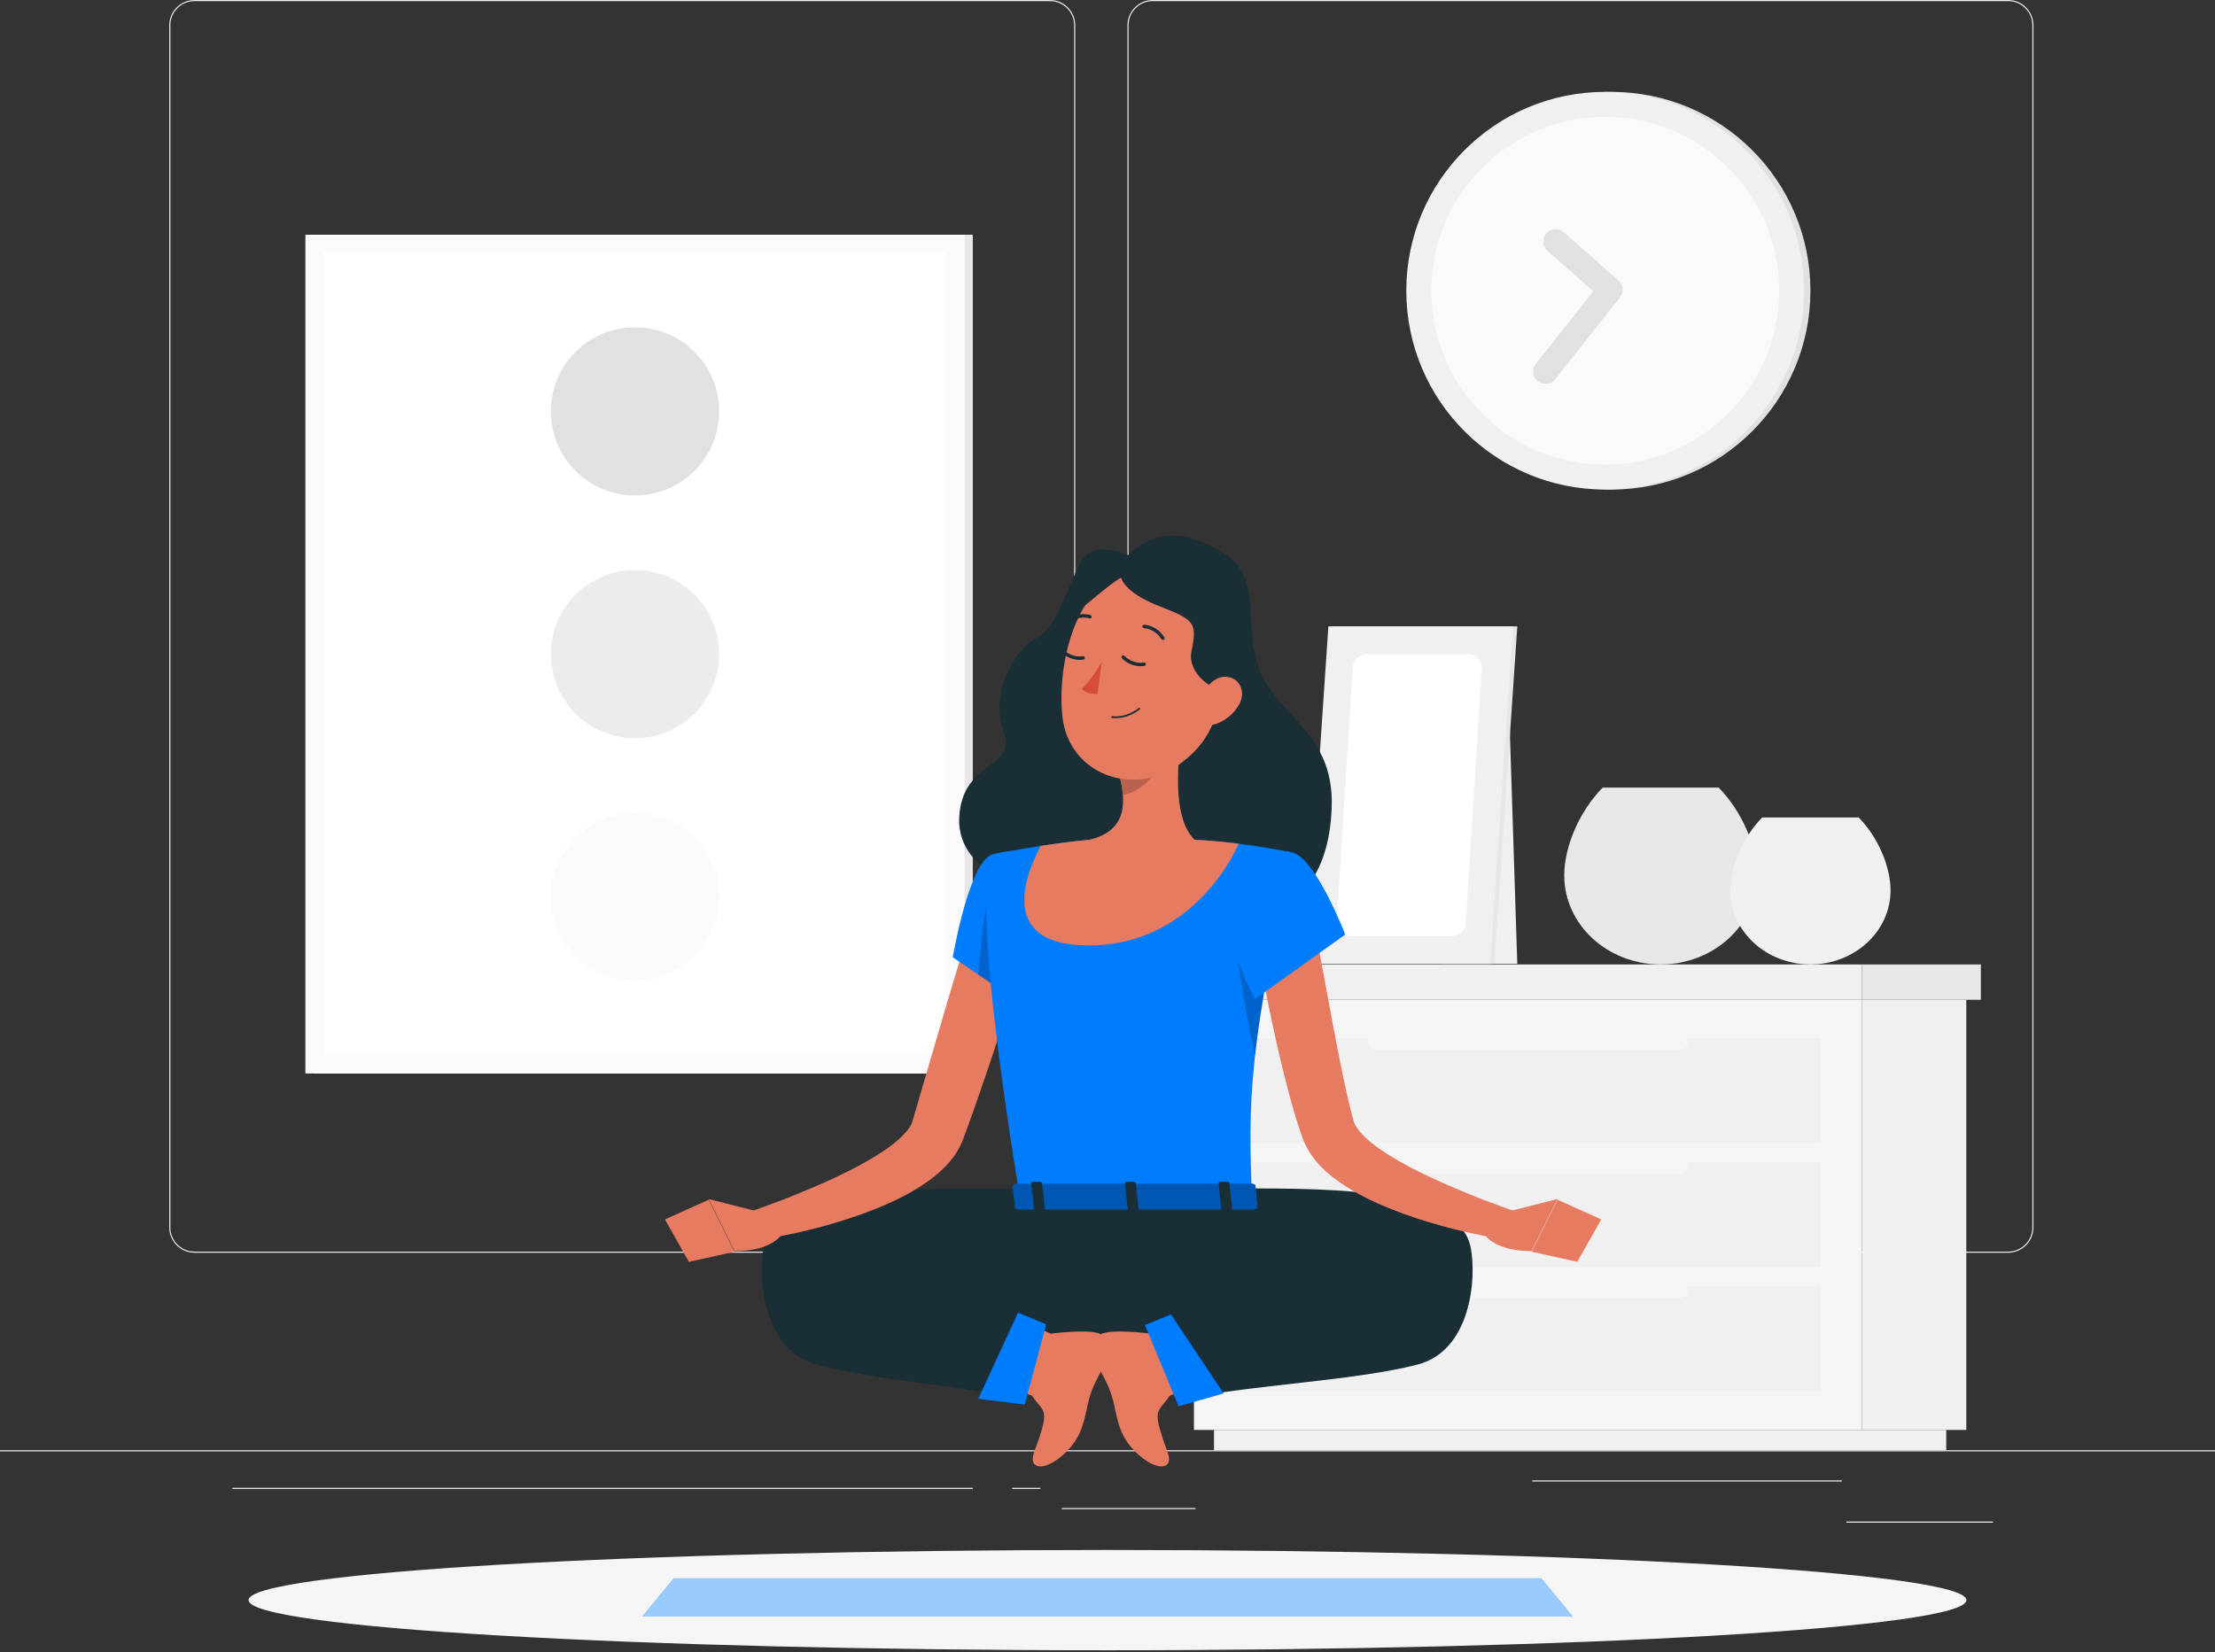 <?xml version="1.0" encoding="UTF-8" standalone="no"?>
<!DOCTYPE svg PUBLIC "-//W3C//DTD SVG 1.1//EN" "http://www.w3.org/Graphics/SVG/1.1/DTD/svg11.dtd">
<svg width="100%" height="100%" viewBox="0 0 500 373" version="1.1" xmlns="http://www.w3.org/2000/svg" xmlns:xlink="http://www.w3.org/1999/xlink" xml:space="preserve" xmlns:serif="http://www.serif.com/" style="fill-rule:evenodd;clip-rule:evenodd;stroke-linejoin:round;stroke-miterlimit:2;">
    <rect x="0" y="0" width="500" height="373" fill="#333333" stroke="none"/>
    <g transform="matrix(1,0,0,1,0,-54.952)">
        <g transform="matrix(1,0,0,1,0,265.046)">
            <rect x="0" y="117.352" width="500" height="0.25" style="fill:rgb(236,236,236);"/>
        </g>
        <g transform="matrix(1,0,0,1,0,297.239)">
            <rect x="416.779" y="101.256" width="33.122" height="0.249" style="fill:rgb(236,236,236);"/>
        </g>
        <g transform="matrix(1,0,0,1,0,291.139)">
            <rect x="239.645" y="104.306" width="30.22" height="0.249" style="fill:rgb(236,236,236);"/>
        </g>
        <g transform="matrix(1,0,0,1,0,278.667)">
            <rect x="345.889" y="110.542" width="69.889" height="0.249" style="fill:rgb(236,236,236);"/>
        </g>
        <g transform="matrix(1,0,0,1,0,282.027)">
            <rect x="52.459" y="108.862" width="167.138" height="0.249" style="fill:rgb(236,236,236);"/>
        </g>
        <g transform="matrix(1,0,0,1,0,282.027)">
            <rect x="228.5" y="108.862" width="6.333" height="0.249" style="fill:rgb(236,236,236);"/>
        </g>
        <g transform="matrix(1,0,0,1,43.915,337.549)">
            <path d="M0,-282.347C-3.01,-282.347 -5.458,-279.899 -5.458,-276.889L-5.458,-5.458C-5.458,-2.448 -3.01,0 0,0L193.099,0C196.107,0 198.556,-2.448 198.556,-5.458L198.556,-276.889C198.556,-279.899 196.107,-282.347 193.099,-282.347L0,-282.347ZM193.099,0.25L0,0.25C-3.147,0.25 -5.708,-2.31 -5.708,-5.458L-5.708,-276.889C-5.708,-280.036 -3.147,-282.597 0,-282.597L193.099,-282.597C196.245,-282.597 198.806,-280.036 198.806,-276.889L198.806,-5.458C198.806,-2.31 196.245,0.25 193.099,0.25" style="fill:rgb(236,236,236);fill-rule:nonzero;"/>
        </g>
        <g transform="matrix(1,0,0,1,260.212,337.549)">
            <path d="M0,-282.347C-3.009,-282.347 -5.457,-279.899 -5.457,-276.889L-5.457,-5.458C-5.457,-2.448 -3.009,0 0,0L193.099,0C196.108,0 198.557,-2.448 198.557,-5.458L198.557,-276.889C198.557,-279.899 196.108,-282.347 193.099,-282.347L0,-282.347ZM193.099,0.25L0,0.25C-3.147,0.25 -5.707,-2.31 -5.707,-5.458L-5.707,-276.889C-5.707,-280.036 -3.147,-282.597 0,-282.597L193.099,-282.597C196.246,-282.597 198.807,-280.036 198.807,-276.889L198.807,-5.458C198.807,-2.31 196.246,0.25 193.099,0.25" style="fill:rgb(236,236,236);fill-rule:nonzero;"/>
        </g>
        <g transform="matrix(1,0,0,1,0,158.502)">
            <rect x="420.277" y="122.185" width="23.581" height="97.128" style="fill:rgb(240,240,240);"/>
        </g>
        <g transform="matrix(1,0,0,1,0,260.213)">
            <rect x="274.04" y="117.602" width="165.291" height="4.583" style="fill:rgb(240,240,240);"/>
        </g>
        <g transform="matrix(-1,0,0,1,689.789,158.502)">
            <rect x="269.512" y="122.185" width="150.765" height="97.128" style="fill:rgb(245,245,245);"/>
        </g>
        <g transform="matrix(-1,0,0,1,689.789,158.501)">
            <rect x="278.783" y="158.888" width="132.223" height="23.723" style="fill:rgb(240,240,240);"/>
        </g>
        <g transform="matrix(-1,0,0,1,689.789,214.599)">
            <rect x="278.783" y="130.839" width="132.223" height="23.723" style="fill:rgb(240,240,240);"/>
        </g>
        <g transform="matrix(1,0,0,1,310.379,316.737)">
            <path d="M0,3.253L69.03,3.253C69.925,3.253 70.657,2.521 70.657,1.626C70.657,0.732 69.925,0 69.03,0L0,0C-0.895,0 -1.627,0.732 -1.627,1.626C-1.627,2.521 -0.895,3.253 0,3.253" style="fill:rgb(245,245,245);fill-rule:nonzero;"/>
        </g>
        <g transform="matrix(-1,0,0,1,689.789,102.403)">
            <rect x="278.783" y="186.937" width="132.223" height="23.723" style="fill:rgb(240,240,240);"/>
        </g>
        <g transform="matrix(1,0,0,1,310.379,288.687)">
            <path d="M0,3.253L69.03,3.253C69.925,3.253 70.657,2.521 70.657,1.626C70.657,0.732 69.925,0 69.03,0L0,0C-0.895,0 -1.627,0.732 -1.627,1.626C-1.627,2.521 -0.895,3.253 0,3.253" style="fill:rgb(245,245,245);fill-rule:nonzero;"/>
        </g>
        <g transform="matrix(1,0,0,1,310.379,344.786)">
            <path d="M0,3.253L69.03,3.253C69.925,3.253 70.657,2.521 70.657,1.626C70.657,0.732 69.925,0 69.03,0L0,0C-0.895,0 -1.627,0.732 -1.627,1.626C-1.627,2.521 -0.895,3.253 0,3.253" style="fill:rgb(245,245,245);fill-rule:nonzero;"/>
        </g>
        <g transform="matrix(1,0,0,1,0,53.399)">
            <rect x="266.37" y="219.313" width="153.907" height="7.975" style="fill:rgb(240,240,240);"/>
        </g>
        <g transform="matrix(-1,0,0,1,867.431,53.399)">
            <rect x="420.277" y="219.313" width="26.877" height="7.975" style="fill:rgb(231,231,231);"/>
        </g>
        <g transform="matrix(1,0,0,1,396.626,252.864)">
            <path d="M0,-0.242C0,10.856 -9.751,19.845 -21.76,19.845C-33.768,19.845 -43.519,10.856 -43.519,-0.242C-43.519,-6.79 -40.132,-14.693 -34.849,-20.087L-8.67,-20.087C-3.387,-14.693 0,-6.79 0,-0.242" style="fill:rgb(231,231,231);fill-rule:nonzero;"/>
        </g>
        <g transform="matrix(1,0,0,1,426.758,256.216)">
            <path d="M0,-0.202C0,9.022 -8.104,16.493 -18.085,16.493C-28.065,16.493 -36.17,9.022 -36.17,-0.202C-36.17,-5.645 -33.355,-12.212 -28.964,-16.695L-7.206,-16.695C-2.815,-12.212 0,-5.645 0,-0.202" style="fill:rgb(240,240,240);fill-rule:nonzero;"/>
        </g>
        <g transform="matrix(1,0,0,1,325.382,206.269)">
            <path d="M0,66.314L17.122,66.314L14.993,0L0,0L0,66.314Z" style="fill:rgb(240,240,240);fill-rule:nonzero;"/>
        </g>
        <g transform="matrix(1,0,0,1,295.682,196.376)">
            <path d="M0,76.207L41.669,76.207L46.822,0L5.152,0L0,76.207Z" style="fill:rgb(231,231,231);fill-rule:nonzero;"/>
        </g>
        <g transform="matrix(1,0,0,1,294.707,196.376)">
            <path d="M0,76.207L41.669,76.207L46.822,0L5.152,0L0,76.207Z" style="fill:rgb(240,240,240);fill-rule:nonzero;"/>
        </g>
        <g transform="matrix(1,0,0,1,330.866,205.57)">
            <path d="M0,57.818L3.618,0.393C3.731,-1.406 2.302,-2.928 0.499,-2.928L-22.375,-2.928C-24.025,-2.928 -25.39,-1.646 -25.494,0L-29.112,57.425C-29.225,59.225 -27.796,60.746 -25.993,60.746L-3.119,60.746C-1.469,60.746 -0.104,59.464 0,57.818" style="fill:white;fill-rule:nonzero;"/>
        </g>
        <g transform="matrix(-1,0,0,1,290.382,-94.716)">
            <rect x="70.785" y="202.669" width="148.812" height="189.378" style="fill:rgb(231,231,231);"/>
        </g>
        <g transform="matrix(-1,0,0,1,286.686,-94.716)">
            <rect x="68.937" y="202.669" width="148.812" height="189.378" style="fill:rgb(250,250,250);"/>
        </g>
        <g transform="matrix(1,0,0,1,0,-94.716)">
            <rect x="73.102" y="206.834" width="140.483" height="181.048" style="fill:white;"/>
        </g>
        <g transform="matrix(0,-1,-1,0,143.343,238.459)">
            <path d="M-18.99,-18.99C-29.478,-18.99 -37.98,-10.488 -37.98,0C-37.98,10.488 -29.478,18.99 -18.99,18.99C-8.502,18.99 0,10.488 0,0C0,-10.488 -8.502,-18.99 -18.99,-18.99" style="fill:rgb(250,250,250);fill-rule:nonzero;"/>
        </g>
        <g transform="matrix(0,-1,-1,0,143.343,183.652)">
            <path d="M-18.99,-18.99C-29.478,-18.99 -37.98,-10.488 -37.98,0C-37.98,10.488 -29.478,18.99 -18.99,18.99C-8.502,18.99 0,10.488 0,0C0,-10.488 -8.502,-18.99 -18.99,-18.99" style="fill:rgb(236,236,236);fill-rule:nonzero;"/>
        </g>
        <g transform="matrix(0,-1,-1,0,143.343,128.845)">
            <path d="M-18.99,-18.99C-29.478,-18.99 -37.98,-10.488 -37.98,0C-37.98,10.488 -29.478,18.99 -18.99,18.99C-8.502,18.99 0,10.488 0,0C0,-10.488 -8.502,-18.99 -18.99,-18.99" style="fill:rgb(225,225,225);fill-rule:nonzero;"/>
        </g>
        <g transform="matrix(0,-1,-1,0,363.776,75.694)">
            <path d="M-44.897,-44.897C-69.693,-44.897 -89.793,-24.796 -89.793,-0.001C-89.793,24.795 -69.693,44.897 -44.897,44.897C-20.101,44.897 -0.001,24.795 -0.001,-0.001C-0.001,-24.796 -20.101,-44.897 -44.897,-44.897" style="fill:rgb(225,225,225);fill-rule:nonzero;"/>
        </g>
        <g transform="matrix(0,-1,-1,0,362.344,75.694)">
            <path d="M-44.897,-44.897C-69.693,-44.897 -89.793,-24.796 -89.793,-0.001C-89.793,24.795 -69.693,44.897 -44.897,44.897C-20.101,44.897 -0.001,24.795 -0.001,-0.001C-0.001,-24.796 -20.101,-44.897 -44.897,-44.897" style="fill:rgb(240,240,240);fill-rule:nonzero;"/>
        </g>
        <g transform="matrix(1,0,0,1,401.612,120.6)">
            <path d="M0,-0.014C0,21.669 -17.586,39.255 -39.269,39.255C-50.793,39.255 -61.147,34.294 -68.324,26.393C-74.664,19.426 -78.524,10.145 -78.524,-0.014C-78.524,-21.697 -60.952,-39.269 -39.269,-39.269C-26.797,-39.269 -15.677,-33.458 -8.514,-24.386C-8.473,-24.345 -8.431,-24.303 -8.403,-24.261C-3.135,-17.586 0,-9.169 0,-0.014" style="fill:rgb(250,250,250);fill-rule:nonzero;"/>
        </g>
        <g transform="matrix(1,0,0,1,365.99,129.245)">
            <path d="M0,-10.109C0.47,-9.168 0.382,-8.004 -0.309,-7.131L-14.948,11.34C-15.905,12.546 -17.657,12.749 -18.864,11.793C-20.07,10.837 -20.273,9.084 -19.317,7.878L-6.32,-8.521L-16.681,-17.66C-17.836,-18.678 -17.946,-20.439 -16.928,-21.593C-15.91,-22.748 -14.148,-22.858 -12.994,-21.84L-0.65,-10.953C-0.373,-10.708 -0.156,-10.421 0,-10.109" style="fill:rgb(225,225,225);fill-rule:nonzero;"/>
        </g>
        <g transform="matrix(0,-1,-1,0,250,222.349)">
            <path d="M-193.889,-193.889C-200.143,-193.889 -205.212,-107.082 -205.212,0C-205.212,107.082 -200.143,193.889 -193.889,193.889C-187.636,193.889 -182.566,107.082 -182.566,0C-182.566,-107.082 -187.636,-193.889 -193.889,-193.889" style="fill:rgb(245,245,245);fill-rule:nonzero;"/>
        </g>
        <g transform="matrix(-1,0,0,1,144.984,411.332)">
            <path d="M-210.032,8.615L0,8.615L-7.086,0L-202.945,0L-210.032,8.615Z" style="fill:rgb(0,124,255);fill-rule:nonzero;"/>
        </g>
        <g opacity="0.6">
            <g transform="matrix(-1,0,0,1,144.984,411.332)">
                <path d="M-210.032,8.615L0,8.615L-7.086,0L-202.945,0L-210.032,8.615Z" style="fill:white;fill-rule:nonzero;"/>
            </g>
        </g>
        <g transform="matrix(1,0,0,1,189.424,356.73)">
            <path d="M0,-19.891C26.106,-20.549 43.049,-0.664 43.049,-0.664C40.484,7.487 38.846,13.589 38.846,13.589C24.567,10.889 8.327,9.797 -5.048,6.32C-17.118,3.182 -18.37,-13.134 -17.064,-19.978C-15.758,-26.821 -8.887,-28.431 -2.145,-30.663C5.546,-33.21 20.211,-33.413 30.715,-33.446C41.796,-33.48 56.354,-32.455 63.894,-30.745C63.894,-30.745 79.918,-31.459 91.781,-31.256C98.726,-32.432 94.55,-21.124 83.524,-11.478C72.084,-1.47 57.388,2.517 43.176,0.254L43.091,0.241" style="fill:rgb(26,46,53);fill-rule:nonzero;"/>
        </g>
        <g transform="matrix(1,0,0,1,314.947,356.73)">
            <path d="M0,-19.891C-26.106,-20.549 -49.279,-0.664 -49.279,-0.664C-46.713,7.487 -45.076,13.589 -45.076,13.589C-30.797,10.889 -8.327,9.797 5.048,6.32C17.118,3.182 18.37,-13.134 17.064,-19.978C15.758,-26.821 8.887,-28.431 2.145,-30.663C-5.546,-33.21 -20.211,-33.413 -30.715,-33.446C-41.796,-33.48 -56.354,-32.455 -63.894,-30.745C-63.894,-30.745 -79.918,-31.459 -91.781,-31.256C-98.726,-32.432 -94.55,-21.124 -83.524,-11.478C-72.084,-1.47 -57.388,2.517 -43.176,0.254L-43.091,0.241" style="fill:rgb(26,46,53);fill-rule:nonzero;"/>
        </g>
        <g transform="matrix(1,0,0,1,232.587,331.025)">
            <path d="M0,-65.055C-2.253,-57.342 -4.641,-49.686 -7.148,-42.054C-8.394,-38.236 -9.672,-34.425 -10.986,-30.621C-12.282,-26.807 -13.63,-23.02 -15.05,-19.181L-15.229,-18.707L-15.465,-18.123C-15.629,-17.744 -15.809,-17.386 -15.99,-17.024C-16.364,-16.331 -16.767,-15.677 -17.192,-15.082C-18.041,-13.889 -18.958,-12.883 -19.896,-11.996C-21.774,-10.224 -23.709,-8.876 -25.646,-7.687C-29.52,-5.322 -33.464,-3.659 -37.404,-2.174C-45.326,0.713 -53.248,2.625 -61.455,3.919L-62.982,-2.567C-59.35,-3.867 -55.602,-5.242 -52.002,-6.743C-48.38,-8.222 -44.812,-9.776 -41.396,-11.487C-37.979,-13.169 -34.695,-15.049 -31.868,-17.093C-29.047,-19.088 -26.793,-21.605 -26.57,-23.061L-19.873,-46.012C-17.622,-53.687 -15.293,-61.353 -12.868,-68.974L0,-65.055Z" style="fill:rgb(231,123,98);fill-rule:nonzero;"/>
        </g>
        <g transform="matrix(-0.969,-0.246,-0.246,0.969,163.968,333.652)">
            <path d="M-6.791,-6.749L5.826,-6.749L-2.706,3.206C-2.706,3.206 -10.811,1.517 -12.325,-3.624L-6.791,-6.749Z" style="fill:rgb(231,123,98);fill-rule:nonzero;"/>
        </g>
        <g transform="matrix(1,0,0,1,258.648,253.551)">
            <path d="M0,-70.922C-4.373,-74.089 -11.577,-76.75 -14.475,-71.961C-17.373,-67.172 -19.873,-56.922 -24.706,-54.505C-29.54,-52.089 -35.29,-42.172 -32.123,-33.505C-28.956,-24.839 -41.456,-27.172 -42.123,-14.005C-42.79,-0.839 -24.049,5.828 -12.211,-0.672C-0.373,-7.172 7.96,-41.089 7.21,-54.505C6.46,-67.922 0,-70.922 0,-70.922" style="fill:rgb(26,46,53);fill-rule:nonzero;"/>
        </g>
        <g transform="matrix(1,0,0,1,253.147,259.26)">
            <path d="M0,-77.215C0,-77.215 6.421,-86.963 18.239,-81.933C32.045,-76.056 27.711,-69.727 30.211,-56.346C32.711,-42.965 48.16,-40.578 47.461,-21.965C46.27,9.748 18.211,3.868 10.461,-4.548C2.711,-12.965 11.295,-43.882 11.295,-43.882L0,-77.215Z" style="fill:rgb(26,46,53);fill-rule:nonzero;"/>
        </g>
        <g transform="matrix(0.492,0.871,0.871,-0.492,156.31,324.748)">
            <path d="M1.765,-8.133L12.757,-8.133L15.835,1.954L2.744,2.662L1.765,-8.133Z" style="fill:rgb(231,123,98);fill-rule:nonzero;"/>
        </g>
        <g transform="matrix(-0.986,0.167,0.167,0.986,237.251,277.963)">
            <path d="M7.945,-31.872C13.41,-31.424 20.722,-10.482 20.722,-10.482L7.945,1.778C7.945,1.778 -9.578,-17.632 -6.522,-24.074C-3.339,-30.783 -0.03,-32.525 7.945,-31.872" style="fill:rgb(0,124,255);fill-rule:nonzero;"/>
        </g>
        <g opacity="0.2">
            <g transform="matrix(1,0,0,1,223.621,281.04)">
                <path d="M0,-25.229L11.375,-22.594L12.466,-11.474C9.491,-5.34 6.091,0 6.091,0L-2.791,-6.034C-2.408,-11.148 -1.445,-21.772 0,-25.229" style="fill-rule:nonzero;"/>
            </g>
        </g>
        <g transform="matrix(1,0,0,1,224.102,321.67)">
            <path d="M0,-73.808C0,-73.808 -6.142,-71.645 6.162,4.009L58.526,4.009C57.647,-17.303 57.622,-30.445 67.808,-74.182C67.808,-74.182 56.837,-76.568 45.572,-77.111C36.76,-77.536 29.541,-77.817 21.794,-77.11C11.582,-76.179 0,-73.808 0,-73.808" style="fill:rgb(0,124,255);fill-rule:nonzero;"/>
        </g>
        <g opacity="0.2">
            <g transform="matrix(1,0,0,1,279.59,293.238)">
                <path d="M0,-25.442L6.757,-19.691C5.312,-12.041 4.349,-5.667 3.725,0C2.465,-5.681 -0.751,-21.093 0,-25.442" style="fill-rule:nonzero;"/>
            </g>
        </g>
        <g transform="matrix(1,0,0,1,267.318,256.021)">
            <path d="M0,-38.236C-1.5,-30.585 -2.997,-16.567 2.356,-11.462C2.356,-11.462 -2.611,0 -15.895,0C-29.178,0 -21.422,-11.461 -21.422,-11.461C-12.89,-13.499 -13.111,-19.829 -14.597,-25.773L0,-38.236Z" style="fill:rgb(231,123,98);fill-rule:nonzero;"/>
        </g>
        <g transform="matrix(1,0,0,1,269.672,267.712)">
            <path d="M0,-23.15C-8.81,-23.58 -16.03,-23.86 -23.78,-23.15C-27.46,-22.82 -31.31,-22.3 -34.73,-21.77C-36.99,-17.68 -45.96,0.71 -23.95,0.71C-0.87,0.71 8.75,-19.51 9.95,-22.26C6.86,-22.65 3.44,-22.98 0,-23.15" style="fill:rgb(231,123,98);fill-rule:nonzero;"/>
        </g>
        <g opacity="0.2">
            <g transform="matrix(-0.761,0.649,0.649,0.761,257.831,235.766)">
                <path d="M-11.06,-7.515L0.296,-7.515C0.938,-6.213 1.653,-4.947 2.478,-3.828C-0.307,-2.071 -6.035,-1.887 -8.513,-4.259C-9.75,-5.441 -10.756,-6.732 -11.06,-7.515" style="fill-rule:nonzero;"/>
            </g>
        </g>
        <g transform="matrix(-0.336,-0.942,-0.942,0.336,249.112,191.794)">
            <path d="M-20.366,-22.77C-31.392,-16.277 -36.198,-13.764 -39.112,-5.041C-43.498,8.08 -33.111,20.203 -20.366,17.134C-8.896,14.372 7.208,4.217 6.066,-9.231C4.94,-22.479 -9.34,-29.264 -20.366,-22.77" style="fill:rgb(231,123,98);fill-rule:nonzero;"/>
        </g>
        <g transform="matrix(1,0,0,1,255.025,212.131)">
            <path d="M0,-30.502C-4.518,-27.966 -1.526,-23.502 6.612,-20.335C14.75,-17.169 15.25,-16.585 13.917,-10.002C12.583,-3.419 24.444,2.667 24.597,-4.126C24.75,-10.919 27.167,-23.835 20.833,-27.419C14.5,-31.002 4.75,-33.169 0,-30.502" style="fill:rgb(26,46,53);fill-rule:nonzero;"/>
        </g>
        <g transform="matrix(0.275,-0.962,-0.962,-0.275,246.411,182.273)">
            <path d="M-0.253,-8.295C-2.583,-4.844 -14.585,1.217 -11.277,1.469C-7.969,1.721 -3.173,1.315 -0.253,-2.835C2.666,-6.984 3.335,-9.176 3.335,-9.176L-0.253,-8.295Z" style="fill:rgb(26,46,53);fill-rule:nonzero;"/>
        </g>
        <g transform="matrix(0.006,-1,-1,-0.006,275.854,209.102)">
            <path d="M-4.77,-3.957C-7.104,-2.737 -8.704,-0.563 -9.378,1.499C-10.392,4.601 -7.717,6.187 -4.77,5.354C-2.116,4.606 1.608,2.089 1.343,-1.039C1.082,-4.12 -2.1,-5.352 -4.77,-3.957" style="fill:rgb(231,123,98);fill-rule:nonzero;"/>
        </g>
        <g transform="matrix(1,0,0,1,229.685,372.935)">
            <path d="M0,-4.108L4.796,-17.776C4.971,-18.273 7.048,-16.969 7.558,-16.868C7.558,-16.868 15.065,-17.841 18.054,-17.02C21.044,-16.199 20.912,-14.261 20.367,-12.227C19.098,-7.488 17.049,-6.585 15.725,-0.305C14.917,3.53 14.26,7.058 10.067,10.696C6.069,14.165 2.226,13.951 3.805,9.733C7.607,-0.427 5.836,1.081 3.404,-2.697C2.97,-3.371 -0.255,-3.38 0,-4.108" style="fill:rgb(231,123,98);fill-rule:nonzero;"/>
        </g>
        <g transform="matrix(1,0,0,1,267.325,372.935)">
            <path d="M0,-4.108L-4.796,-17.776C-4.971,-18.273 -7.048,-16.969 -7.558,-16.868C-7.558,-16.868 -15.065,-17.841 -18.054,-17.02C-21.044,-16.199 -20.912,-14.261 -20.367,-12.227C-19.098,-7.488 -17.049,-6.585 -15.725,-0.305C-14.917,3.53 -14.26,7.058 -10.067,10.696C-6.069,14.165 -2.226,13.951 -3.805,9.733C-7.607,-0.427 -5.836,1.081 -3.404,-2.697C-2.97,-3.371 0.255,-3.38 0,-4.108" style="fill:rgb(231,123,98);fill-rule:nonzero;"/>
        </g>
        <g transform="matrix(0.258,-0.966,-0.966,-0.258,239.255,361.649)">
            <path d="M-12.132,4.968L6.63,4.968L7.532,11.792L-13.589,15.445L-12.132,4.968Z" style="fill:rgb(0,124,255);fill-rule:nonzero;"/>
        </g>
        <g transform="matrix(-0.383,-0.924,-0.924,0.383,277.413,359.318)">
            <path d="M-7.802,15.53L12.043,15.53L12.02,9.181L-9.007,5.02L-7.802,15.53Z" style="fill:rgb(0,124,255);fill-rule:nonzero;"/>
        </g>
        <g transform="matrix(1,0,0,1,248.701,211.911)">
            <path d="M0,-7.554C0,-7.554 -2.324,-3.34 -4.527,-1.447C-3.33,0 -0.94,-0.281 -0.94,-0.281L0,-7.554Z" style="fill:rgb(214,76,56);fill-rule:nonzero;"/>
        </g>
        <g transform="matrix(1,0,0,1,250.91,215.215)">
            <path d="M0,1.792C0.024,1.808 0.052,1.818 0.083,1.822C3.568,2.256 6.27,-0.001 6.383,-0.098C6.465,-0.168 6.475,-0.291 6.405,-0.373C6.336,-0.455 6.213,-0.464 6.131,-0.395C6.105,-0.373 3.442,1.848 0.131,1.436C0.024,1.422 -0.073,1.498 -0.086,1.605C-0.096,1.681 -0.06,1.753 0,1.792" style="fill:rgb(26,46,53);fill-rule:nonzero;"/>
        </g>
        <g transform="matrix(1,0,0,1,262.343,196.065)">
            <path d="M0,3.35C0.116,3.403 0.254,3.398 0.369,3.326C0.551,3.211 0.606,2.971 0.492,2.789C-1.244,0.028 -3.946,-0.048 -4.06,-0.05C-4.275,-0.053 -4.451,0.117 -4.455,0.332C-4.46,0.546 -4.289,0.724 -4.074,0.729C-3.977,0.731 -1.672,0.812 -0.168,3.203C-0.126,3.27 -0.067,3.32 0,3.35" style="fill:rgb(26,46,53);fill-rule:nonzero;"/>
        </g>
        <g transform="matrix(1,0,0,1,253.613,205.848)">
            <path d="M0,-2.926C-0.125,-2.951 -0.258,-2.915 -0.353,-2.818C-0.505,-2.665 -0.503,-2.419 -0.351,-2.267C1.969,0.025 4.617,-0.518 4.729,-0.542C4.938,-0.588 5.071,-0.794 5.026,-1.004C4.982,-1.213 4.775,-1.348 4.565,-1.304C4.47,-1.284 2.207,-0.836 0.197,-2.821C0.141,-2.877 0.072,-2.912 0,-2.926" style="fill:rgb(26,46,53);fill-rule:nonzero;"/>
        </g>
        <g transform="matrix(1,0,0,1,239.86,204.423)">
            <path d="M0,-2.926C-0.125,-2.951 -0.258,-2.915 -0.353,-2.818C-0.505,-2.665 -0.503,-2.419 -0.351,-2.267C1.969,0.025 4.617,-0.518 4.729,-0.542C4.938,-0.588 5.071,-0.794 5.026,-1.004C4.982,-1.213 4.775,-1.348 4.565,-1.304C4.47,-1.284 2.207,-0.836 0.197,-2.821C0.141,-2.877 0.072,-2.912 0,-2.926" style="fill:rgb(26,46,53);fill-rule:nonzero;"/>
        </g>
        <g transform="matrix(1,0,0,1,240.998,192.993)">
            <path d="M0,2.59C0.127,2.648 0.28,2.635 0.399,2.545C2.639,0.826 4.829,1.552 4.922,1.584C5.124,1.654 5.346,1.547 5.417,1.344C5.488,1.141 5.377,0.917 5.179,0.849C5.071,0.811 2.511,-0.058 -0.075,1.927C-0.246,2.058 -0.278,2.302 -0.147,2.473C-0.107,2.525 -0.056,2.565 0,2.59" style="fill:rgb(26,46,53);fill-rule:nonzero;"/>
        </g>
        <g transform="matrix(1,0,0,1,283.412,327.635)">
            <path d="M0,-5.029L0.418,-0.342C0.601,0.022 0.17,0.393 -0.435,0.393L-53.407,0.393C-53.879,0.393 -54.27,0.161 -54.3,-0.136L-54.772,-4.823C-54.805,-5.147 -54.396,-5.422 -53.879,-5.422L-0.853,-5.422C-0.463,-5.422 -0.118,-5.263 0,-5.029" style="fill:rgb(0,124,255);fill-rule:nonzero;"/>
        </g>
        <g opacity="0.3">
            <g transform="matrix(1,0,0,1,283.412,327.635)">
                <path d="M0,-5.029L0.418,-0.342C0.601,0.022 0.17,0.393 -0.435,0.393L-53.407,0.393C-53.879,0.393 -54.27,0.161 -54.3,-0.136L-54.772,-4.823C-54.805,-5.147 -54.396,-5.422 -53.879,-5.422L-0.853,-5.422C-0.463,-5.422 -0.118,-5.263 0,-5.029" style="fill-rule:nonzero;"/>
            </g>
        </g>
        <g transform="matrix(1,0,0,1,276.29,321.798)">
            <path d="M0,6.738L1.42,6.738C1.703,6.738 1.918,6.592 1.899,6.414L1.233,0.324C1.213,0.146 0.966,0 0.683,0L-0.737,0C-1.02,0 -1.235,0.146 -1.216,0.324L-0.55,6.414C-0.53,6.592 -0.283,6.738 0,6.738" style="fill:rgb(26,46,53);fill-rule:nonzero;"/>
        </g>
        <g transform="matrix(1,0,0,1,233.996,321.798)">
            <path d="M0,6.738L1.42,6.738C1.703,6.738 1.918,6.592 1.899,6.414L1.233,0.324C1.213,0.146 0.966,0 0.683,0L-0.737,0C-1.02,0 -1.235,0.146 -1.216,0.324L-0.55,6.414C-0.53,6.592 -0.283,6.738 0,6.738" style="fill:rgb(26,46,53);fill-rule:nonzero;"/>
        </g>
        <g transform="matrix(1,0,0,1,255.143,321.798)">
            <path d="M0,6.738L1.42,6.738C1.703,6.738 1.918,6.592 1.899,6.414L1.233,0.324C1.213,0.146 0.966,0 0.683,0L-0.737,0C-1.02,0 -1.235,0.146 -1.216,0.324L-0.55,6.414C-0.53,6.592 -0.283,6.738 0,6.738" style="fill:rgb(26,46,53);fill-rule:nonzero;"/>
        </g>
        <g transform="matrix(1,0,0,1,296.562,334.945)">
            <path d="M0,-71.922L4.289,-48.807C5.014,-44.963 5.756,-41.134 6.535,-37.348C6.921,-35.45 7.354,-33.589 7.764,-31.732L8.424,-29.007L9.068,-26.664C9.227,-26.019 9.922,-24.954 10.915,-23.898C11.916,-22.833 13.207,-21.77 14.607,-20.768C17.437,-18.761 20.693,-16.929 24.072,-15.271C27.451,-13.593 30.975,-12.06 34.55,-10.604C38.104,-9.123 41.804,-7.77 45.387,-6.486L43.86,0C35.76,-1.276 27.94,-3.154 20.122,-5.98C16.231,-7.424 12.343,-9.058 8.512,-11.325C6.6,-12.477 4.689,-13.767 2.823,-15.43C0.98,-17.105 -0.906,-19.169 -2.204,-22.221L-2.433,-22.799L-2.585,-23.223L-2.851,-23.989L-3.379,-25.522L-4.313,-28.511C-4.9,-30.482 -5.438,-32.455 -5.943,-34.41C-6.968,-38.325 -7.903,-42.227 -8.755,-46.133C-10.49,-53.951 -11.979,-61.742 -13.258,-69.652L0,-71.922Z" style="fill:rgb(231,123,98);fill-rule:nonzero;"/>
        </g>
        <g transform="matrix(-0.968,-0.252,-0.252,0.968,283.567,277.627)">
            <path d="M-0.474,-31.269C-5.953,-31.048 -16.501,-16.352 -16.501,-16.352L-0.474,2.862C-0.474,2.862 10.406,-8.663 9.982,-15.781C9.542,-23.193 5.778,-31.52 -0.474,-31.269" style="fill:rgb(0,124,255);fill-rule:nonzero;"/>
        </g>
        <g transform="matrix(0.969,-0.246,-0.246,-0.969,338.738,329.805)">
            <path d="M0.841,0.847L13.458,0.847L4.926,-9.108C4.926,-9.108 -3.179,-7.419 -4.693,-2.278L0.841,0.847Z" style="fill:rgb(231,123,98);fill-rule:nonzero;"/>
        </g>
        <g transform="matrix(-0.492,0.871,0.871,0.492,351.961,340.934)">
            <path d="M-13.941,3.025L-2.949,3.025L0.129,-7.062L-12.962,-7.77L-13.941,3.025Z" style="fill:rgb(231,123,98);fill-rule:nonzero;"/>
        </g>
    </g>
</svg>
